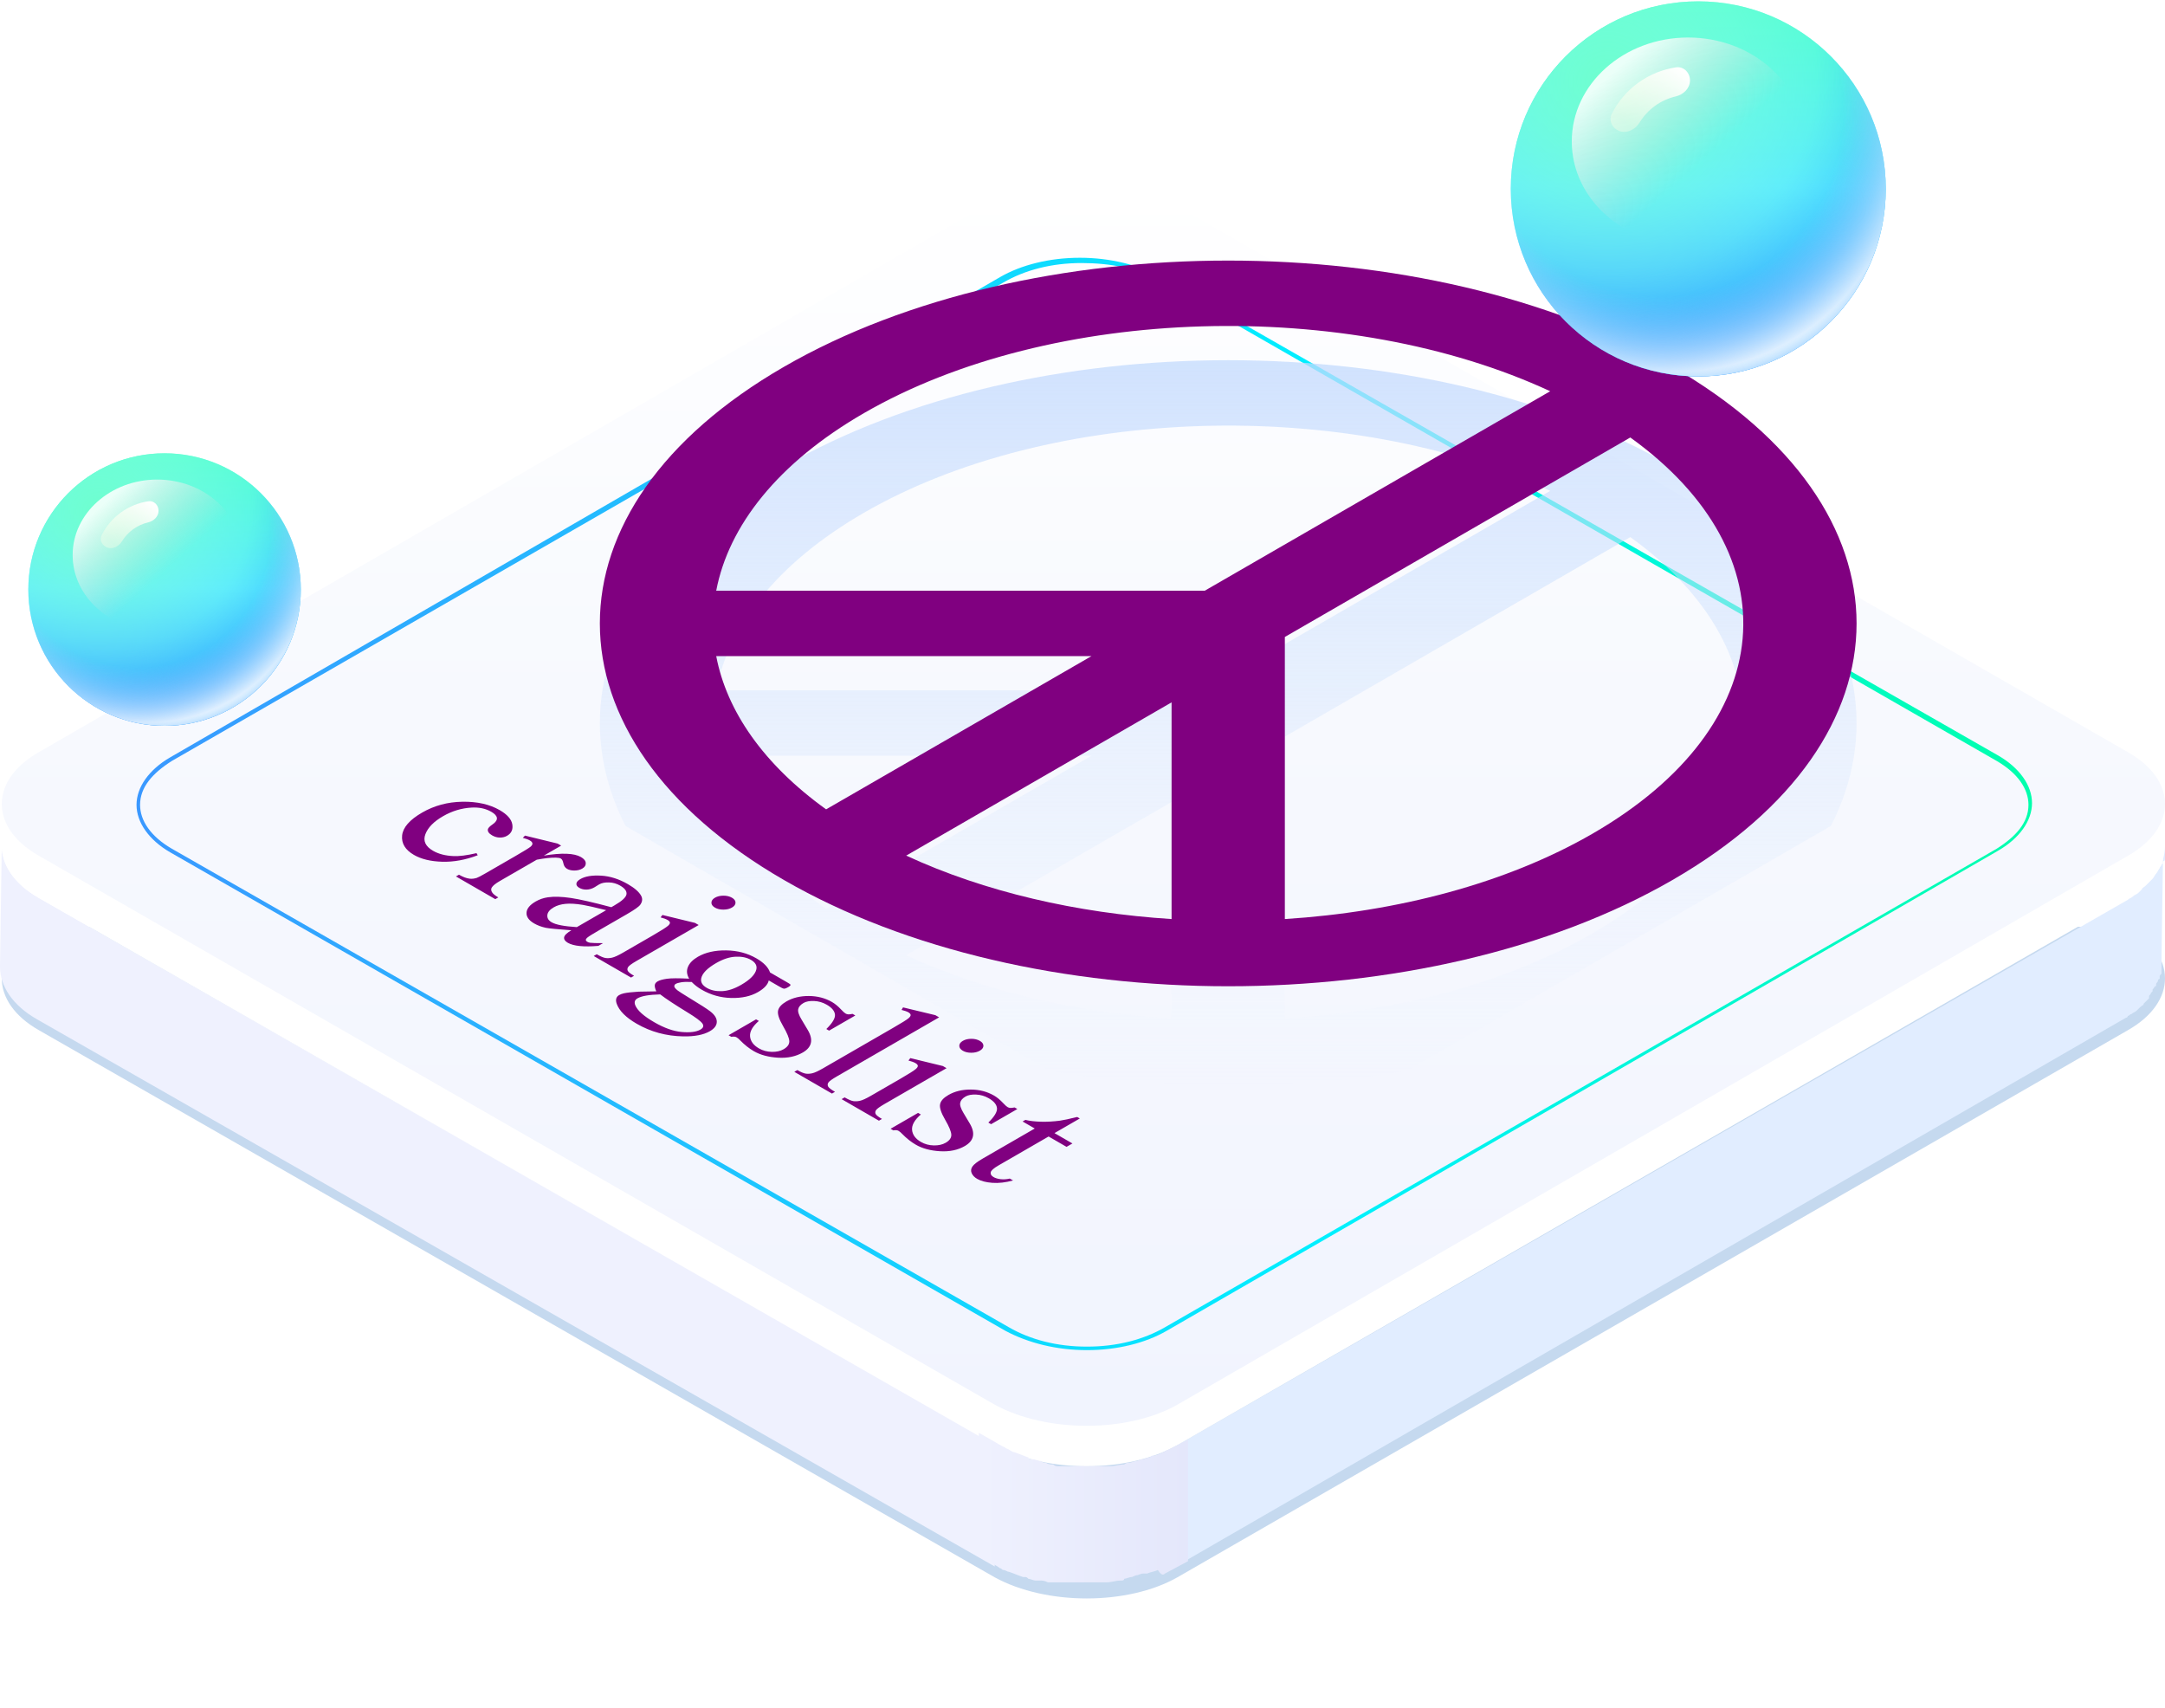 <svg width="535" height="422" viewBox="0 0 535 422" fill="none" xmlns="http://www.w3.org/2000/svg">
<g clip-path="url(#clip0_862_35419)">
<g filter="url(#filter0_f_862_35419)">
<path d="M9.639 254.554C-2.63 247.6 -2.63 235.866 9.639 228.912L244.496 230.215C256.764 223.262 276.92 223.262 289.627 230.215L525.798 228.912C538.066 235.866 538.066 247.6 525.798 254.554L290.941 389.723C278.673 396.677 258.517 396.677 245.81 389.723L9.639 254.554Z" fill="#C5D9EF"/>
</g>
<path d="M535 210.157C535 210.592 535 211.027 535 211.027C535 211.461 535 211.461 535 211.896C535 212.331 535 212.765 534.562 212.765C534.562 213.2 534.562 213.2 534.124 213.634C534.124 214.069 533.686 214.069 533.686 214.504C533.248 214.938 533.248 215.373 532.809 215.808C532.371 216.242 532.371 216.677 531.933 217.111C531.933 217.111 531.933 217.111 531.495 217.546C531.057 217.981 530.619 218.415 530.18 218.85C529.742 219.285 529.304 219.285 529.304 219.719C528.866 220.154 528.866 220.154 528.428 220.588C527.99 221.023 527.551 221.023 527.113 221.458C526.675 221.892 526.237 221.892 525.799 222.327L290.942 357.061L290.504 387.05L525.361 251.447C525.361 251.447 525.799 251.447 525.799 251.012C526.237 251.012 526.237 250.578 526.675 250.578C527.113 250.143 527.551 250.143 527.99 249.708C528.428 249.274 528.428 249.274 528.866 248.839C529.304 248.404 529.742 248.404 529.742 247.97C530.18 247.535 530.619 247.101 531.057 246.666C531.057 246.666 531.057 246.666 531.057 246.231C531.057 245.797 531.495 245.797 531.495 245.362L531.933 244.927C531.933 244.927 531.933 244.927 531.933 244.493C532.371 244.058 532.371 243.624 532.809 243.624C532.809 243.624 532.809 243.624 532.809 243.189C532.809 242.754 533.248 242.754 533.248 242.32C533.248 242.32 533.248 241.885 533.686 241.885C533.686 241.885 533.686 241.885 533.686 241.45C533.686 241.016 533.686 241.016 534.124 240.581V240.147C534.124 239.712 534.124 239.277 534.124 239.277C534.124 238.843 534.124 238.843 534.124 238.408C534.124 238.408 534.124 238.408 534.124 237.973L534.562 207.984C535 209.288 535 209.723 535 210.157Z" fill="#E1EDFF"/>
<path d="M9.64 221.89C3.505 218.413 0.438 213.632 0.438 208.852L0 238.841C0 243.622 3.067 248.402 9.201 251.879L245.811 387.048L246.249 357.059L9.64 221.89Z" fill="#EFF1FE"/>
<path d="M525.798 196.248C538.066 203.202 538.066 214.937 525.798 221.891L290.941 357.059C278.673 364.013 258.517 364.013 245.81 357.059L9.639 221.891C-2.63 214.937 -2.63 203.202 9.639 196.248L244.496 60.645C256.764 53.691 276.92 53.691 289.627 60.645L525.798 196.248Z" fill="white"/>
<path d="M9.639 211.461C-2.63 204.507 -2.63 192.772 9.639 185.818L244.496 50.215C256.764 43.261 276.92 43.261 289.627 50.215L525.798 185.818C538.066 192.772 538.066 204.507 525.798 211.461L290.941 347.064C278.673 354.018 258.517 354.018 245.81 347.064L9.639 211.461Z" fill="url(#paint0_linear_862_35419)"/>
<path d="M268.595 333.589C261.146 333.589 254.136 331.851 248.439 328.809L42.063 210.591C36.805 207.548 33.738 203.202 33.738 198.856C33.738 194.51 36.805 190.163 42.063 187.121L247.125 68.468C252.383 65.426 259.394 63.688 266.842 63.688C274.291 63.688 281.302 65.426 286.998 68.468L493.812 186.686C499.07 189.729 502.137 194.075 502.137 198.421C502.137 202.767 499.07 207.114 493.812 210.156L288.312 328.809C283.054 331.851 276.044 333.589 268.595 333.589ZM267.28 64.991C259.832 64.991 253.259 66.73 248.001 69.772L42.502 187.99C37.682 191.033 34.615 194.51 34.615 198.856C34.615 202.767 37.244 206.679 42.502 209.721L249.316 327.939C254.574 330.982 261.146 332.72 268.595 332.72C276.044 332.72 282.616 330.982 287.874 327.939L493.374 209.721C498.194 206.679 501.261 203.202 501.261 198.856C501.261 194.944 498.632 191.033 493.374 187.99L286.56 69.338C281.302 66.295 274.291 64.991 267.28 64.991Z" fill="url(#paint1_linear_862_35419)"/>
<path d="M287.875 388.786C288.751 388.351 292.694 386.178 293.571 385.743V355.754C292.694 356.189 289.189 357.927 288.313 358.362C287.875 358.362 287.875 358.796 287.436 358.796C286.56 359.231 285.684 359.666 284.807 359.666C284.369 359.666 284.369 360.1 283.931 360.1C283.493 360.1 283.055 360.535 282.178 360.535C281.74 360.535 281.302 360.97 280.864 360.97C280.426 360.97 279.549 361.404 279.111 361.404C278.673 361.404 278.235 361.404 277.797 361.839C276.482 361.839 275.606 362.274 274.291 362.274C273.853 362.274 273.415 362.274 272.977 362.274C272.101 362.274 271.662 362.274 270.786 362.274C270.348 362.274 269.91 362.274 269.472 362.274C269.033 362.274 268.157 362.274 267.719 362.274C267.281 362.274 266.843 362.274 266.404 362.274C265.966 362.274 265.528 362.274 264.652 362.274C264.214 362.274 263.775 362.274 263.337 362.274C262.899 362.274 262.461 362.274 261.585 362.274C261.146 362.274 260.708 362.274 260.27 361.839C259.832 361.839 258.956 361.839 258.517 361.404C258.079 361.404 257.641 361.404 257.203 360.97C256.327 360.97 255.888 360.535 255.012 360.535C254.574 360.535 254.136 360.535 254.136 360.1C252.821 359.666 251.945 359.231 250.63 358.796C250.192 358.796 249.754 358.362 248.878 357.927C248.44 357.927 248.44 357.493 248.001 357.493C247.125 357.058 242.744 354.45 241.867 354.016V384.439C242.744 384.874 246.687 387.047 247.125 387.482C247.563 387.482 247.563 387.916 248.001 387.916C248.44 387.916 248.878 388.351 249.316 388.351C250.63 388.786 251.507 389.22 252.821 389.655C252.821 389.655 252.821 389.655 253.259 389.655C253.698 389.655 253.698 389.655 254.136 390.089C254.574 390.089 255.45 390.524 255.888 390.524H256.327C256.765 390.524 256.765 390.524 257.203 390.524C257.641 390.524 258.079 390.524 258.956 390.959C259.394 390.959 259.394 390.959 259.832 390.959C260.27 390.959 260.27 390.959 260.708 390.959C261.146 390.959 261.585 390.959 262.023 390.959C262.461 390.959 262.461 390.959 262.899 390.959C263.337 390.959 263.337 390.959 263.775 390.959C264.214 390.959 264.652 390.959 265.09 390.959C265.528 390.959 265.528 390.959 265.966 390.959C265.966 390.959 266.404 390.959 266.843 390.959C267.281 390.959 268.157 390.959 268.595 390.959C269.033 390.959 269.033 390.959 269.472 390.959H269.91C270.786 390.959 271.224 390.959 272.101 390.959C272.539 390.959 272.539 390.959 272.977 390.959C272.977 390.959 272.977 390.959 273.415 390.959C274.73 390.959 275.606 390.524 276.92 390.524C277.359 390.524 277.797 390.524 277.797 390.089C278.235 390.089 279.111 389.655 279.549 389.655C279.988 389.655 280.426 389.22 280.864 389.22C281.302 389.22 281.74 388.786 282.617 388.786H283.055H283.493C284.369 388.351 285.246 388.351 286.122 387.916C286.998 389.22 287.436 389.22 287.875 388.786Z" fill="url(#paint2_linear_862_35419)"/>
<g clip-path="url(#clip1_862_35419)">
<path fill-rule="evenodd" clip-rule="evenodd" d="M413.304 115.258C352.665 80.248 254.349 80.248 193.71 115.258C133.071 150.268 133.071 207.03 193.71 242.04C254.349 277.05 352.665 277.05 413.304 242.04C473.943 207.03 473.943 150.268 413.304 115.258ZM383.078 121.281C333.099 98.115 259.866 99.916 213.502 126.684C192.212 138.976 180.041 154.538 176.987 170.569L297.71 170.569L383.078 121.281ZM176.987 186.729C179.561 200.242 188.613 213.421 204.143 224.589L269.72 186.729L176.987 186.729ZM223.935 236.016C243.279 244.983 266.107 250.209 289.512 251.695L289.512 198.155L223.935 236.016ZM317.502 251.695C345.269 249.932 372.223 242.905 393.512 230.613C439.876 203.845 442.996 161.564 402.87 132.708L317.502 181.996L317.502 251.695Z" fill="url(#paint3_linear_862_35419)"/>
<path fill-rule="evenodd" clip-rule="evenodd" d="M413.304 90.64C352.665 55.63 254.349 55.63 193.71 90.64C133.071 125.65 133.071 182.413 193.71 217.423C254.349 252.433 352.665 252.433 413.304 217.423C473.943 182.413 473.943 125.65 413.304 90.64ZM383.078 96.664C333.099 73.498 259.866 75.299 213.502 102.067C192.212 114.358 180.041 129.92 176.987 145.952L297.71 145.952L383.078 96.664ZM176.987 162.112C179.561 175.624 188.613 188.804 204.143 199.972L269.72 162.112L176.987 162.112ZM223.935 211.399C243.279 220.365 266.107 225.592 289.512 227.078L289.512 173.538L223.935 211.399ZM317.502 227.078C345.269 225.315 372.223 218.288 393.512 205.996C439.876 179.228 442.996 136.947 402.87 108.091L317.502 157.378L317.502 227.078Z" fill="#800080"/>
</g>
<g clip-path="url(#clip2_862_35419)">
<path d="M118.058 211.309C115.039 212.462 112.109 212.997 109.266 212.916C106.423 212.834 104.097 212.271 102.287 211.226C100.132 209.982 99.161 208.373 99.373 206.4C99.585 204.427 101.236 202.549 104.325 200.765C107.318 199.038 110.637 198.146 114.282 198.091C117.928 198.037 120.994 198.727 123.481 200.163C125.346 201.239 126.384 202.411 126.595 203.677C126.806 204.942 126.379 205.883 125.312 206.499C124.785 206.803 124.19 206.951 123.526 206.944C122.862 206.936 122.226 206.757 121.618 206.406C120.803 205.936 120.452 205.429 120.564 204.886C120.62 204.582 121.019 204.172 121.76 203.657C122.501 203.141 122.845 202.619 122.791 202.092C122.723 201.573 122.261 201.066 121.404 200.572C120.023 199.774 118.398 199.428 116.53 199.533C114.054 199.671 111.7 200.384 109.47 201.672C107.198 202.983 105.748 204.462 105.122 206.108C104.495 207.754 105.128 209.123 107.021 210.216C108.375 210.998 110.055 211.432 112.06 211.518C113.457 211.589 115.353 211.347 117.748 210.794L118.058 211.309ZM138.67 208.932L134.389 211.404C138.832 210.673 141.889 210.791 143.56 211.756C144.32 212.194 144.717 212.691 144.75 213.246C144.783 213.802 144.495 214.255 143.885 214.607C143.345 214.919 142.708 215.079 141.975 215.088C141.242 215.096 140.627 214.957 140.129 214.67C139.646 214.391 139.343 213.94 139.22 213.317C139.097 212.694 138.89 212.299 138.6 212.131C138.351 211.988 137.943 211.912 137.376 211.905C136.186 211.874 134.609 212.043 132.644 212.412L123.521 217.679C122.468 218.287 121.803 218.822 121.525 219.286C121.33 219.605 121.336 219.969 121.543 220.376C121.749 220.783 122.281 221.234 123.137 221.728L122.389 222.16L112.671 216.549L113.419 216.117C114.386 216.676 115.256 217.002 116.031 217.098C116.598 217.169 117.193 217.105 117.816 216.905C118.121 216.808 118.827 216.44 119.935 215.801L127.313 211.541C129.529 210.262 130.804 209.474 131.137 209.178C131.469 208.882 131.612 208.609 131.564 208.357C131.516 208.105 131.313 207.876 130.954 207.669C130.525 207.421 129.938 207.202 129.191 207.011L129.732 206.46L137.8 208.43L138.67 208.932ZM141.192 229.849C137.734 229.596 135.639 229.394 134.906 229.243C133.814 229.012 132.846 228.654 132.003 228.167C130.691 227.409 130.06 226.525 130.111 225.515C130.162 224.504 130.922 223.575 132.39 222.727C133.318 222.191 134.329 221.847 135.422 221.695C136.931 221.478 138.802 221.534 141.035 221.864C143.269 222.193 146.611 222.955 151.063 224.15L151.811 223.718C153.709 222.622 154.711 221.697 154.816 220.942C154.922 220.187 154.401 219.479 153.255 218.817C152.384 218.314 151.458 218.051 150.476 218.028C149.48 217.997 148.677 218.157 148.068 218.509L146.904 219.229C146.267 219.597 145.612 219.787 144.942 219.8C144.27 219.812 143.673 219.667 143.148 219.364C142.636 219.069 142.399 218.724 142.434 218.328C142.47 217.933 142.799 217.555 143.423 217.195C144.614 216.507 146.316 216.226 148.53 216.352C150.743 216.478 152.948 217.175 155.144 218.444C156.83 219.417 157.927 220.378 158.437 221.328C158.822 222.047 158.751 222.782 158.224 223.533C157.877 224.021 156.782 224.796 154.939 225.86L148.476 229.591C146.662 230.639 145.584 231.301 145.245 231.577C144.905 231.853 144.746 232.076 144.766 232.248C144.786 232.42 144.9 232.565 145.107 232.685C145.328 232.813 145.57 232.896 145.833 232.936C146.303 233 147.368 233.031 149.028 233.029L147.865 233.701C144.239 234.008 141.722 233.754 140.313 232.941C139.636 232.55 139.333 232.103 139.403 231.599C139.474 231.096 140.07 230.513 141.192 229.849ZM142.543 229.069L149.795 224.882C146.878 224.157 144.942 223.72 143.988 223.569C142.287 223.29 140.869 223.208 139.735 223.32C138.6 223.433 137.638 223.718 136.848 224.173C135.851 224.749 135.32 225.399 135.256 226.122C135.192 226.845 135.547 227.429 136.32 227.876C137.37 228.482 139.444 228.88 142.543 229.069ZM180.888 221.813C181.469 222.148 181.758 222.551 181.757 223.023C181.756 223.494 181.464 223.898 180.883 224.233C180.301 224.569 179.598 224.74 178.775 224.744C177.952 224.749 177.25 224.584 176.67 224.249C176.09 223.914 175.8 223.507 175.801 223.028C175.803 222.548 176.094 222.141 176.676 221.805C177.258 221.469 177.957 221.301 178.773 221.3C179.589 221.299 180.294 221.47 180.888 221.813ZM172.654 228.553L157.36 237.384C156.168 238.071 155.462 238.579 155.239 238.907C155.017 239.235 154.978 239.552 155.123 239.859C155.268 240.167 155.789 240.58 156.687 241.098L155.939 241.53L146.717 236.206L147.465 235.774C148.391 236.309 149.103 236.616 149.6 236.695C150.098 236.774 150.648 236.748 151.25 236.616C151.852 236.484 152.742 236.077 153.92 235.398L161.256 231.162C163.32 229.971 164.594 229.163 165.08 228.739C165.426 228.427 165.583 228.162 165.549 227.942C165.514 227.722 165.318 227.509 164.959 227.302C164.572 227.078 163.998 226.867 163.238 226.668L163.696 226.069L171.743 228.027L172.654 228.553ZM170.298 241.806C169.705 240.808 169.608 239.836 170.004 238.889C170.401 237.942 171.216 237.113 172.449 236.401C174.333 235.313 176.662 234.786 179.435 234.82C182.209 234.853 184.701 235.508 186.911 236.784C188.721 237.829 189.846 238.991 190.285 240.268L194.305 242.589C194.899 242.932 195.228 243.142 195.29 243.217C195.352 243.293 195.362 243.367 195.32 243.439C195.278 243.559 195.098 243.711 194.78 243.895C194.419 244.103 194.135 244.227 193.928 244.267C193.817 244.283 193.689 244.273 193.544 244.237C193.399 244.201 193.029 244.012 192.435 243.669L189.969 242.245C189.745 243.268 188.858 244.227 187.306 245.123C185.533 246.147 183.339 246.632 180.724 246.578C178.11 246.524 175.663 245.839 173.383 244.523C172.444 243.981 171.622 243.346 170.919 242.62C169.784 242.573 168.913 242.602 168.304 242.706C167.695 242.811 167.252 242.943 166.975 243.103C166.739 243.239 166.624 243.436 166.631 243.696C166.637 243.956 166.923 244.305 167.489 244.744C167.821 244.999 168.739 245.585 170.245 246.503C173.022 248.186 174.769 249.306 175.487 249.865C176.592 250.711 177.139 251.579 177.13 252.469C177.121 253.36 176.549 254.133 175.413 254.789C173.847 255.693 171.646 256.118 168.811 256.064C164.633 255.988 160.81 254.949 157.343 252.947C154.676 251.407 153.027 249.759 152.395 248.003C152.052 247.005 152.254 246.29 153.002 245.858C153.335 245.666 153.743 245.518 154.228 245.413C154.975 245.253 156.172 245.12 157.818 245.015C158.04 244.999 159.493 244.974 162.176 244.94C161.888 244.277 161.764 243.762 161.807 243.394C161.849 243.027 162.085 242.719 162.515 242.471C162.999 242.191 163.764 241.977 164.809 241.828C165.854 241.68 167.684 241.672 170.298 241.806ZM185.562 237.157C184.539 236.567 183.274 236.308 181.766 236.381C180.258 236.454 178.659 236.979 176.969 237.955C174.78 239.218 173.552 240.469 173.286 241.708C173.09 242.65 173.545 243.441 174.65 244.079C175.7 244.685 176.958 244.956 178.425 244.89C179.892 244.825 181.47 244.305 183.16 243.329C185.363 242.057 186.611 240.786 186.905 239.516C187.114 238.581 186.667 237.795 185.562 237.157ZM163.15 245.694C161.794 245.727 160.646 245.823 159.704 245.984C158.763 246.144 158.037 246.373 157.524 246.669C156.859 247.053 156.678 247.62 156.98 248.37C157.503 249.664 159.07 251.064 161.681 252.572C164.167 254.007 166.441 254.812 168.502 254.986C170.563 255.16 172.092 254.96 173.089 254.384C173.81 253.968 173.97 253.468 173.57 252.886C173.157 252.295 171.914 251.369 169.842 250.109C166.817 248.266 164.586 246.795 163.15 245.694ZM211.364 250.902L204.88 254.645L204.196 254.25C205.708 252.772 206.42 251.583 206.332 250.684C206.244 249.786 205.565 248.97 204.294 248.236C203.327 247.678 202.29 247.375 201.183 247.328C200.077 247.281 199.212 247.437 198.588 247.797C197.812 248.245 197.369 248.757 197.256 249.332C197.117 249.907 197.384 250.758 198.06 251.883L199.61 254.482C201.042 256.893 200.637 258.746 198.392 260.042C196.661 261.042 194.612 261.471 192.247 261.329C189.881 261.187 187.891 260.65 186.274 259.716C185.114 259.046 183.995 258.161 182.919 257.059C182.602 256.716 182.298 256.461 182.008 256.293C181.69 256.11 181.261 256.07 180.722 256.175L180.038 255.78L186.833 251.856L187.517 252.251C185.964 253.594 185.242 254.865 185.349 256.063C185.457 257.261 186.188 258.251 187.542 259.032C188.495 259.583 189.553 259.869 190.715 259.892C191.877 259.915 192.853 259.699 193.642 259.243C194.598 258.691 195.067 258.034 195.048 257.271C195.029 256.508 194.517 255.261 193.511 253.528C192.505 251.796 192.093 250.518 192.275 249.695C192.443 248.881 193.13 248.125 194.335 247.429C195.901 246.526 197.745 246.079 199.869 246.089C201.992 246.099 203.904 246.595 205.603 247.576C206.349 248.007 207.094 248.621 207.839 249.419C208.336 249.946 208.702 250.277 208.937 250.413C209.158 250.54 209.379 250.612 209.6 250.628C209.822 250.644 210.181 250.603 210.68 250.507L211.364 250.902ZM232.072 251.364L206.824 265.942C205.632 266.63 204.929 267.135 204.714 267.459C204.499 267.783 204.47 268.106 204.628 268.429C204.787 268.753 205.356 269.198 206.337 269.764L205.589 270.196L196.285 264.824L197.033 264.392C197.903 264.895 198.587 265.186 199.085 265.265C199.583 265.345 200.13 265.316 200.725 265.18C201.32 265.044 202.206 264.635 203.384 263.956L220.674 253.974C222.821 252.734 224.092 251.944 224.487 251.604C224.882 251.264 225.063 250.981 225.029 250.753C224.995 250.526 224.812 250.316 224.48 250.125C224.121 249.917 223.555 249.718 222.78 249.527L223.155 248.904L231.14 250.826L232.072 251.364ZM242.143 257.179C242.724 257.514 243.013 257.917 243.012 258.388C243.011 258.86 242.719 259.263 242.138 259.599C241.556 259.935 240.853 260.105 240.03 260.11C239.207 260.115 238.505 259.949 237.925 259.614C237.345 259.279 237.055 258.872 237.056 258.393C237.057 257.914 237.349 257.506 237.931 257.17C238.513 256.834 239.212 256.666 240.028 256.665C240.844 256.665 241.549 256.836 242.143 257.179ZM233.909 263.919L218.615 272.749C217.423 273.437 216.717 273.945 216.494 274.272C216.272 274.6 216.233 274.918 216.378 275.225C216.522 275.532 217.044 275.945 217.942 276.464L217.194 276.896L207.972 271.572L208.72 271.14C209.646 271.674 210.358 271.981 210.855 272.061C211.353 272.14 211.903 272.114 212.505 271.981C213.107 271.849 213.997 271.443 215.175 270.763L222.511 266.528C224.575 265.336 225.849 264.528 226.335 264.105C226.681 263.793 226.838 263.527 226.804 263.308C226.769 263.088 226.573 262.874 226.214 262.667C225.827 262.444 225.253 262.233 224.493 262.033L224.951 261.434L232.998 263.392L233.909 263.919ZM251.399 274.016L244.915 277.76L244.232 277.365C245.743 275.886 246.455 274.697 246.367 273.799C246.28 272.9 245.6 272.084 244.329 271.35C243.362 270.792 242.325 270.489 241.219 270.442C240.112 270.395 239.247 270.552 238.624 270.912C237.848 271.36 237.404 271.871 237.292 272.446C237.152 273.022 237.42 273.872 238.095 274.998L239.645 277.596C241.078 280.007 240.672 281.861 238.428 283.156C236.696 284.156 234.648 284.585 232.282 284.443C229.917 284.302 227.926 283.764 226.31 282.831C225.149 282.161 224.031 281.275 222.954 280.174C222.637 279.831 222.333 279.575 222.043 279.408C221.726 279.224 221.297 279.185 220.757 279.289L220.073 278.894L226.868 274.971L227.552 275.366C226 276.709 225.277 277.979 225.385 279.177C225.493 280.375 226.223 281.365 227.577 282.147C228.53 282.697 229.588 282.984 230.75 283.007C231.912 283.03 232.888 282.813 233.678 282.358C234.634 281.806 235.102 281.148 235.083 280.386C235.064 279.623 234.552 278.375 233.546 276.643C232.541 274.91 232.129 273.633 232.311 272.81C232.479 271.995 233.165 271.24 234.371 270.544C235.936 269.64 237.78 269.193 239.904 269.203C242.028 269.214 243.939 269.709 245.638 270.69C246.384 271.121 247.13 271.736 247.875 272.534C248.372 273.06 248.737 273.392 248.972 273.527C249.193 273.655 249.414 273.727 249.636 273.742C249.857 273.758 250.217 273.718 250.715 273.622L251.399 274.016ZM266.832 276.352L260.577 279.963L265.012 282.524L263.557 283.364L259.123 280.803L246.779 287.93C245.546 288.642 244.891 289.223 244.814 289.675C244.736 290.126 244.974 290.511 245.527 290.83C245.983 291.094 246.567 291.267 247.279 291.35C247.991 291.433 248.742 291.383 249.531 291.198L250.339 291.665C248.498 292.17 246.792 292.365 245.222 292.25C243.653 292.136 242.398 291.807 241.458 291.265C240.823 290.898 240.378 290.437 240.123 289.882C239.869 289.327 239.925 288.776 240.293 288.229C240.661 287.681 241.531 287.012 242.903 286.22L255.704 278.829L252.699 277.094L253.385 276.699C254.449 276.961 255.742 277.112 257.264 277.151C258.786 277.189 260.356 277.1 261.975 276.883C262.819 276.763 264.224 276.462 266.19 275.981L266.832 276.352Z" fill="#800080"/>
</g>
<circle cx="40.667" cy="145.667" r="33.667" fill="url(#paint4_linear_862_35419)"/>
<circle cx="40.667" cy="145.667" r="33.667" fill="url(#paint5_radial_862_35419)"/>
<circle cx="40.667" cy="145.667" r="33.667" fill="url(#paint6_radial_862_35419)"/>
<circle cx="40.667" cy="145.667" r="33.667" fill="url(#paint7_radial_862_35419)"/>
<circle cx="40.667" cy="145.667" r="33.667" fill="url(#paint8_radial_862_35419)"/>
<g style="mix-blend-mode:lighten">
<ellipse cx="38.843" cy="137.151" rx="20.89" ry="18.659" fill="url(#paint9_linear_862_35419)"/>
</g>
<g style="mix-blend-mode:lighten">
<path d="M26.628 135.317C25.277 134.897 24.503 133.447 25.14 132.183C26.249 129.984 27.872 128.069 29.888 126.612C31.904 125.154 34.23 124.211 36.666 123.846C38.066 123.637 39.201 124.825 39.176 126.241C39.152 127.656 37.969 128.752 36.591 129.076C35.266 129.387 34.008 129.958 32.892 130.765C31.776 131.572 30.84 132.588 30.13 133.749C29.391 134.956 27.98 135.737 26.628 135.317Z" fill="url(#paint10_linear_862_35419)"/>
</g>
<circle cx="419.667" cy="46.669" r="46.333" fill="url(#paint11_linear_862_35419)"/>
<circle cx="419.667" cy="46.669" r="46.333" fill="url(#paint12_radial_862_35419)"/>
<circle cx="419.667" cy="46.669" r="46.333" fill="url(#paint13_radial_862_35419)"/>
<circle cx="419.667" cy="46.669" r="46.333" fill="url(#paint14_radial_862_35419)"/>
<circle cx="419.667" cy="46.669" r="46.333" fill="url(#paint15_radial_862_35419)"/>
<g style="mix-blend-mode:lighten">
<ellipse cx="417.155" cy="34.948" rx="28.749" ry="25.678" fill="url(#paint16_linear_862_35419)"/>
</g>
<g style="mix-blend-mode:lighten">
<path d="M400.348 32.425C398.487 31.847 397.423 29.851 398.3 28.112C399.825 25.085 402.06 22.45 404.834 20.444C407.608 18.437 410.809 17.14 414.162 16.638C416.088 16.35 417.65 17.986 417.617 19.933C417.583 21.881 415.955 23.39 414.058 23.835C412.236 24.263 410.504 25.049 408.968 26.16C407.432 27.27 406.144 28.669 405.167 30.266C404.15 31.928 402.208 33.003 400.348 32.425Z" fill="url(#paint17_linear_862_35419)"/>
</g>
</g>
<defs>
<filter id="filter0_f_862_35419" x="-10.562" y="214" width="556.562" height="191.938" filterUnits="userSpaceOnUse" color-interpolation-filters="sRGB">
<feFlood flood-opacity="0" result="BackgroundImageFix"/>
<feBlend mode="normal" in="SourceGraphic" in2="BackgroundImageFix" result="shape"/>
<feGaussianBlur stdDeviation="5.5" result="effect1_foregroundBlur_862_35419"/>
</filter>
<linearGradient id="paint0_linear_862_35419" x1="267.84" y1="352.232" x2="267.84" y2="44.998" gradientUnits="userSpaceOnUse">
<stop stop-color="#F1F4FE"/>
<stop offset="0.58" stop-color="#F7F9FE"/>
<stop offset="1" stop-color="white"/>
</linearGradient>
<linearGradient id="paint1_linear_862_35419" x1="33.384" y1="198.619" x2="502.289" y2="198.619" gradientUnits="userSpaceOnUse">
<stop stop-color="#3A98FF"/>
<stop offset="0.628" stop-color="#00F0FF"/>
<stop offset="1" stop-color="#00FFAC"/>
</linearGradient>
<linearGradient id="paint2_linear_862_35419" x1="242.582" y1="373.936" x2="293.464" y2="373.936" gradientUnits="userSpaceOnUse">
<stop stop-color="#EFF1FE"/>
<stop offset="1" stop-color="#E4E7FB"/>
</linearGradient>
<linearGradient id="paint3_linear_862_35419" x1="303.507" y1="89" x2="303.507" y2="268.298" gradientUnits="userSpaceOnUse">
<stop stop-color="#C3DAFD" stop-opacity="0.76"/>
<stop offset="1" stop-color="#E1EDFF" stop-opacity="0"/>
</linearGradient>
<linearGradient id="paint4_linear_862_35419" x1="40.667" y1="112" x2="40.667" y2="179.333" gradientUnits="userSpaceOnUse">
<stop stop-color="#40FFC6"/>
<stop offset="0.493" stop-color="#4AE6FF"/>
<stop offset="1" stop-color="#2595FF"/>
</linearGradient>
<radialGradient id="paint5_radial_862_35419" cx="0" cy="0" r="1" gradientUnits="userSpaceOnUse" gradientTransform="translate(26.839 125.226) rotate(62.622) scale(75.826)">
<stop offset="0.462" stop-color="#2AA8FF" stop-opacity="0"/>
<stop offset="0.895" stop-color="#2595FF"/>
</radialGradient>
<radialGradient id="paint6_radial_862_35419" cx="0" cy="0" r="1" gradientUnits="userSpaceOnUse" gradientTransform="translate(24.434 126.429) rotate(56.626) scale(90.708)">
<stop stop-color="#6EFFCE"/>
<stop offset="0.57" stop-color="#A5FFFD" stop-opacity="0"/>
</radialGradient>
<radialGradient id="paint7_radial_862_35419" cx="0" cy="0" r="1" gradientUnits="userSpaceOnUse" gradientTransform="translate(34.054 132.44) rotate(63.435) scale(48.359)">
<stop offset="0.672" stop-color="#9EC6FD" stop-opacity="0"/>
<stop offset="1" stop-color="white"/>
</radialGradient>
<radialGradient id="paint8_radial_862_35419" cx="0" cy="0" r="1" gradientUnits="userSpaceOnUse" gradientTransform="translate(37.027 138.387) rotate(62.038) scale(41.722)">
<stop offset="0.961" stop-color="#2AA8FF" stop-opacity="0"/>
<stop offset="1" stop-color="#058AFF" stop-opacity="0.26"/>
</radialGradient>
<linearGradient id="paint9_linear_862_35419" x1="26.906" y1="123.307" x2="41.967" y2="140.034" gradientUnits="userSpaceOnUse">
<stop stop-color="white" stop-opacity="0.86"/>
<stop offset="1" stop-color="#D9D9D9" stop-opacity="0"/>
</linearGradient>
<linearGradient id="paint10_linear_862_35419" x1="38.847" y1="125.195" x2="29.747" y2="135.659" gradientUnits="userSpaceOnUse">
<stop stop-color="white"/>
<stop offset="1" stop-color="#FFFFE9" stop-opacity="0.38"/>
</linearGradient>
<linearGradient id="paint11_linear_862_35419" x1="419.667" y1="0.336" x2="419.667" y2="93.002" gradientUnits="userSpaceOnUse">
<stop stop-color="#40FFC6"/>
<stop offset="0.493" stop-color="#4AE6FF"/>
<stop offset="1" stop-color="#2595FF"/>
</linearGradient>
<radialGradient id="paint12_radial_862_35419" cx="0" cy="0" r="1" gradientUnits="userSpaceOnUse" gradientTransform="translate(400.637 18.538) rotate(62.622) scale(104.354)">
<stop offset="0.462" stop-color="#2AA8FF" stop-opacity="0"/>
<stop offset="0.895" stop-color="#2595FF"/>
</radialGradient>
<radialGradient id="paint13_radial_862_35419" cx="0" cy="0" r="1" gradientUnits="userSpaceOnUse" gradientTransform="translate(397.328 20.193) rotate(56.626) scale(124.835)">
<stop stop-color="#6EFFCE"/>
<stop offset="0.57" stop-color="#A5FFFD" stop-opacity="0"/>
</radialGradient>
<radialGradient id="paint14_radial_862_35419" cx="0" cy="0" r="1" gradientUnits="userSpaceOnUse" gradientTransform="translate(410.566 28.467) rotate(63.435) scale(66.552)">
<stop offset="0.672" stop-color="#9EC6FD" stop-opacity="0"/>
<stop offset="1" stop-color="white"/>
</radialGradient>
<radialGradient id="paint15_radial_862_35419" cx="0" cy="0" r="1" gradientUnits="userSpaceOnUse" gradientTransform="translate(414.658 36.651) rotate(62.038) scale(57.419)">
<stop offset="0.961" stop-color="#2AA8FF" stop-opacity="0"/>
<stop offset="1" stop-color="#058AFF" stop-opacity="0.26"/>
</radialGradient>
<linearGradient id="paint16_linear_862_35419" x1="400.727" y1="15.896" x2="421.455" y2="38.916" gradientUnits="userSpaceOnUse">
<stop stop-color="white" stop-opacity="0.86"/>
<stop offset="1" stop-color="#D9D9D9" stop-opacity="0"/>
</linearGradient>
<linearGradient id="paint17_linear_862_35419" x1="417.163" y1="18.494" x2="404.64" y2="32.895" gradientUnits="userSpaceOnUse">
<stop stop-color="white"/>
<stop offset="1" stop-color="#FFFFE9" stop-opacity="0.38"/>
</linearGradient>
<clipPath id="clip0_862_35419">
<rect width="535" height="422" fill="white"/>
</clipPath>
<clipPath id="clip1_862_35419">
<rect width="272.066" height="272.066" fill="white" transform="matrix(0.866 0.5 -0.866 0.5 303.506 18)"/>
</clipPath>
<clipPath id="clip2_862_35419">
<rect width="207.659" height="53.014" fill="white" transform="matrix(0.866 0.5 -0.866 0.5 113.912 179)"/>
</clipPath>
</defs>
</svg>
